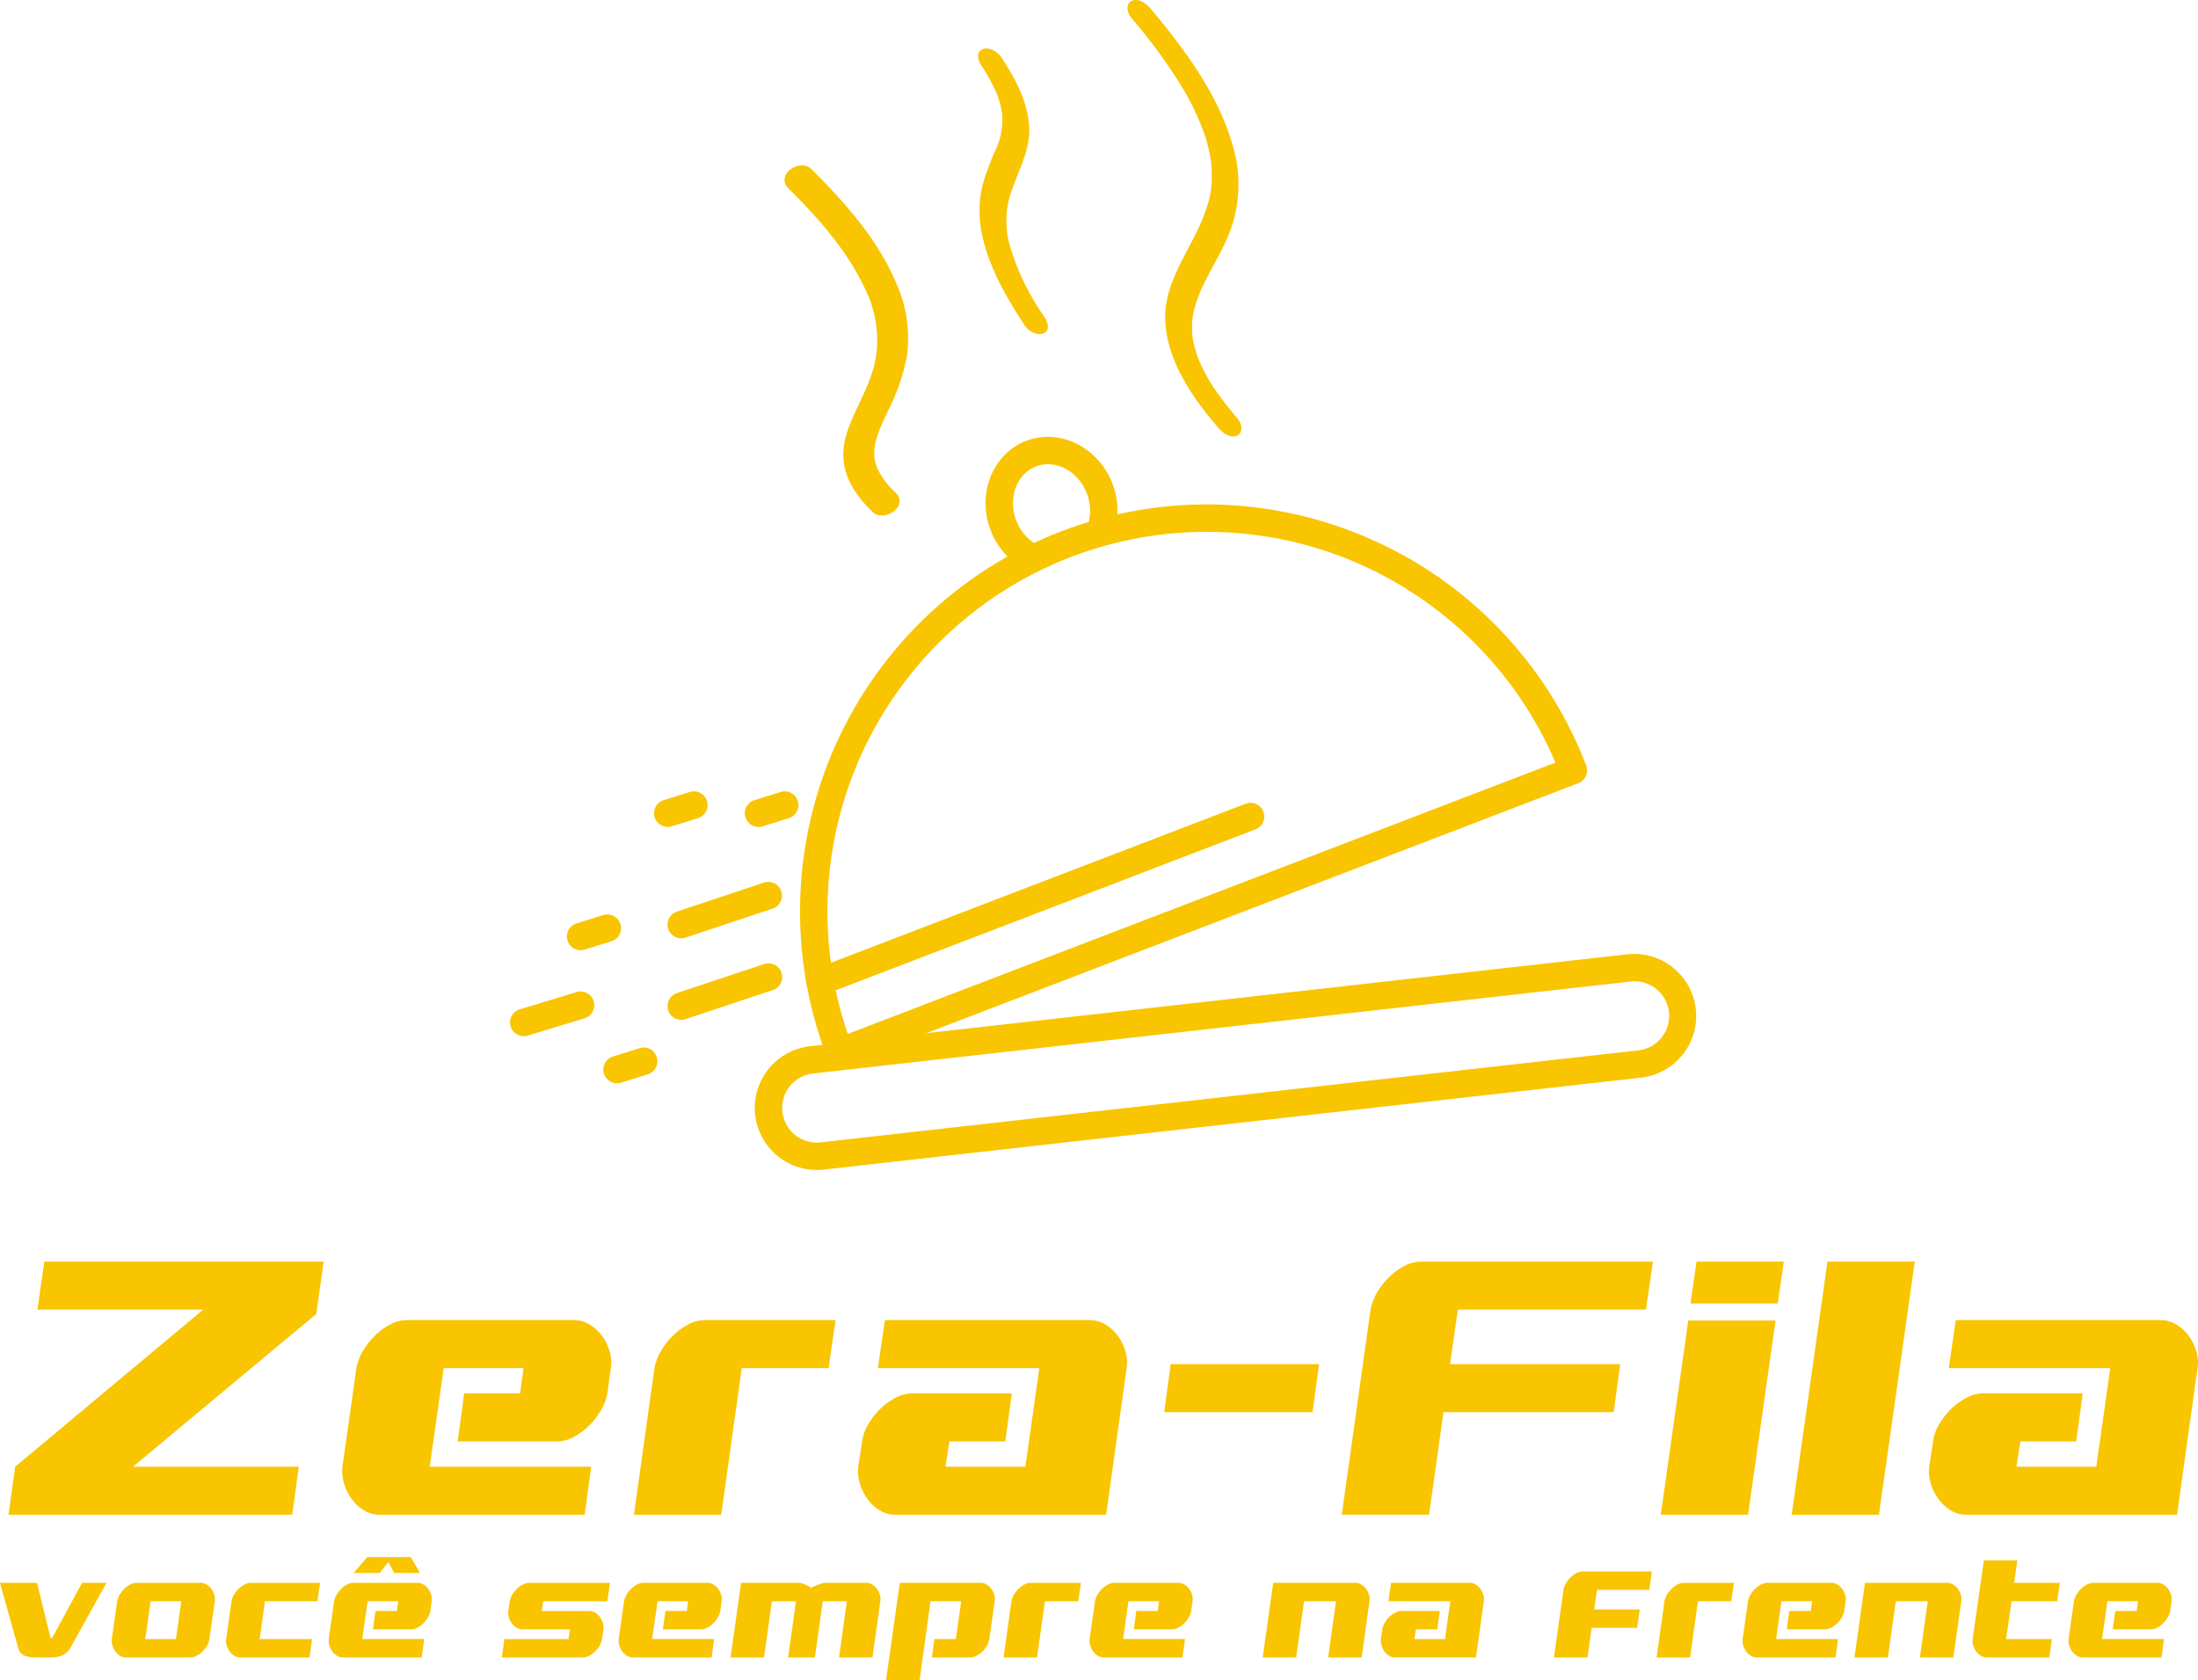 <svg xmlns="http://www.w3.org/2000/svg" width="351.776" height="268.966" viewBox="0 0 351.776 268.966">
  <g id="Group_499" data-name="Group 499" transform="translate(-1624.109 -286.462)">
    <g id="Group_497" data-name="Group 497">
      <g id="Group_496" data-name="Group 496">
        <g id="Group_494" data-name="Group 494">
          <path id="Path_2205" data-name="Path 2205" d="M1626.532,521.221l30.1-25.144h-26.541l1.118-7.682h44.7l-1.187,8.381-29.334,24.445h26.54l-1.048,7.682h-45.4Z" fill="#f8c500"/>
          <path id="Path_2206" data-name="Path 2206" d="M1721.309,509.487a8.093,8.093,0,0,1-.978,2.62,11.526,11.526,0,0,1-1.886,2.479,10.618,10.618,0,0,1-2.479,1.851,5.652,5.652,0,0,1-2.689.733h-15.925l1.048-7.683h8.94l.559-4.051h-12.781l-2.235,15.785h25.842l-1.048,7.682h-32.826a4.647,4.647,0,0,1-2.549-.733,7.02,7.02,0,0,1-1.956-1.851,7.825,7.825,0,0,1-1.187-2.479,6.783,6.783,0,0,1-.245-2.619l2.235-15.785a8.055,8.055,0,0,1,.978-2.619,11.439,11.439,0,0,1,1.886-2.479,10.579,10.579,0,0,1,2.479-1.851,5.76,5.76,0,0,1,2.759-.733H1716a4.709,4.709,0,0,1,2.515.733,6.873,6.873,0,0,1,1.99,1.851,7.9,7.9,0,0,1,1.188,2.479,5.965,5.965,0,0,1,.174,2.619Z" fill="#f8c500"/>
          <path id="Path_2207" data-name="Path 2207" d="M1728.852,505.436a8.029,8.029,0,0,1,.977-2.619,11.435,11.435,0,0,1,1.886-2.479,10.6,10.6,0,0,1,2.479-1.851,5.76,5.76,0,0,1,2.759-.733h20.883l-1.117,7.682h-13.9l-3.283,23.467h-13.968Z" fill="#f8c500"/>
          <path id="Path_2208" data-name="Path 2208" d="M1763,514.551a11.409,11.409,0,0,1,1.886-2.48,10.6,10.6,0,0,1,2.479-1.85,5.761,5.761,0,0,1,2.759-.734h15.924L1785,517.17h-8.94l-.628,4.051h12.781l2.235-15.785H1764.61l1.118-7.682h32.826a4.708,4.708,0,0,1,2.514.733,6.889,6.889,0,0,1,1.991,1.851,7.9,7.9,0,0,1,1.187,2.479,5.965,5.965,0,0,1,.174,2.619l-3.282,23.467H1767.4a4.647,4.647,0,0,1-2.549-.733,7.02,7.02,0,0,1-1.956-1.851,7.826,7.826,0,0,1-1.187-2.479,6.8,6.8,0,0,1-.245-2.619l.629-4.051A6.9,6.9,0,0,1,1763,514.551Z" fill="#f8c500"/>
          <path id="Path_2209" data-name="Path 2209" d="M1810.427,512.49l1.048-7.682h23.746l-1.048,7.682Z" fill="#f8c500"/>
          <path id="Path_2210" data-name="Path 2210" d="M1852.82,528.9h-13.968l4.609-32.826a8.042,8.042,0,0,1,.978-2.618,11.42,11.42,0,0,1,1.886-2.48,10.563,10.563,0,0,1,2.48-1.851,5.753,5.753,0,0,1,2.758-.733h37.087l-1.118,7.682h-30.1l-1.257,8.731h27.239l-1.048,7.682h-27.239Z" fill="#f8c500"/>
          <path id="Path_2211" data-name="Path 2211" d="M1908.275,497.823l-4.4,31.08h-13.968l4.4-31.08Zm-12.642-9.428H1909.6l-.978,6.705h-13.969Z" fill="#f8c500"/>
          <path id="Path_2212" data-name="Path 2212" d="M1916.585,488.395h13.968l-5.727,40.508h-13.968Z" fill="#f8c500"/>
          <path id="Path_2213" data-name="Path 2213" d="M1934.394,514.551a11.44,11.44,0,0,1,1.886-2.48,10.623,10.623,0,0,1,2.479-1.85,5.761,5.761,0,0,1,2.759-.734h15.924l-1.048,7.683h-8.939l-.629,4.051h12.781l2.235-15.785H1936l1.118-7.682h32.826a4.708,4.708,0,0,1,2.514.733,6.889,6.889,0,0,1,1.991,1.851,7.9,7.9,0,0,1,1.187,2.479,5.967,5.967,0,0,1,.175,2.619l-3.283,23.467h-33.734a4.647,4.647,0,0,1-2.549-.733,7.016,7.016,0,0,1-1.955-1.851,7.807,7.807,0,0,1-1.188-2.479,6.82,6.82,0,0,1-.245-2.619l.629-4.051A6.9,6.9,0,0,1,1934.394,514.551Z" fill="#f8c500"/>
        </g>
        <g id="Group_495" data-name="Group 495">
          <path id="Path_2214" data-name="Path 2214" d="M1744.968,464.907a9.943,9.943,0,0,1,8.758-10.981L1884.594,439.2a9.932,9.932,0,0,1,2.221,19.739l-130.868,14.725A9.943,9.943,0,0,1,1744.968,464.907Zm9.248-6.62a5.543,5.543,0,0,0,1.24,11.017l130.868-14.725a5.543,5.543,0,0,0-1.239-11.017Z" fill="#f8c500"/>
          <path id="Path_2215" data-name="Path 2215" d="M1756.125,445.631l68.917-26.426a2.194,2.194,0,0,0-1.571-4.1l-68.918,26.426a2.195,2.195,0,0,0,1.572,4.1Z" fill="#f8c500"/>
          <path id="Path_2216" data-name="Path 2216" d="M1746.163,418.723l4.189-1.307a2.194,2.194,0,1,0-1.307-4.189l-4.19,1.307a2.194,2.194,0,1,0,1.308,4.189Z" fill="#f8c500"/>
          <path id="Path_2217" data-name="Path 2217" d="M1708.581,452.21l9.049-2.748a2.195,2.195,0,1,0-1.307-4.19l-9.049,2.749a2.194,2.194,0,1,0,1.307,4.189Z" fill="#f8c500"/>
          <path id="Path_2218" data-name="Path 2218" d="M1731.63,418.723l4.19-1.307a2.194,2.194,0,1,0-1.307-4.189l-4.19,1.307a2.194,2.194,0,1,0,1.307,4.189Z" fill="#f8c500"/>
          <path id="Path_2219" data-name="Path 2219" d="M1733.793,436.543l13.96-4.648a2.195,2.195,0,0,0-1.308-4.19l-13.96,4.649a2.194,2.194,0,1,0,1.308,4.189Z" fill="#f8c500"/>
          <path id="Path_2220" data-name="Path 2220" d="M1717.731,438.438l4.189-1.307a2.195,2.195,0,1,0-1.307-4.19l-4.189,1.307a2.195,2.195,0,1,0,1.307,4.19Z" fill="#f8c500"/>
          <path id="Path_2221" data-name="Path 2221" d="M1733.793,449.591l13.96-4.649a2.194,2.194,0,0,0-1.307-4.189l-13.961,4.649a2.194,2.194,0,1,0,1.308,4.189Z" fill="#f8c500"/>
          <path id="Path_2222" data-name="Path 2222" d="M1723.548,459.742l4.189-1.307a2.195,2.195,0,1,0-1.307-4.19l-4.19,1.307a2.195,2.195,0,1,0,1.308,4.19Z" fill="#f8c500"/>
          <path id="Path_2223" data-name="Path 2223" d="M1877.967,408.984a65.074,65.074,0,0,0-29.659-33.863c-.046-.025-.095-.04-.142-.062a64.721,64.721,0,0,0-19.879-6.895c-.058-.015-.113-.036-.172-.046-.543-.093-1.088-.172-1.632-.251l-.17-.026a64.906,64.906,0,0,0-23.378.955,12.011,12.011,0,0,0-.783-4.92c-2.24-5.841-8.435-8.916-13.81-6.855s-7.924,8.489-5.685,14.33a12.017,12.017,0,0,0,2.707,4.183,65.171,65.171,0,0,0-28.925,80.05,2.195,2.195,0,0,0,2.835,1.264L1876.7,411.819A2.195,2.195,0,0,0,1877.967,408.984Zm-88.377-35.618a7.461,7.461,0,0,1-2.834-3.586c-1.374-3.582.043-7.467,3.158-8.661s6.766.747,8.14,4.329a7.452,7.452,0,0,1,.289,4.556q-1.846.561-3.663,1.235c-1.129.414-2.247.861-3.374,1.355-.428.185-.849.378-1.27.571C1789.886,373.235,1789.742,373.3,1789.59,373.366Zm-29.8,78.584a60.773,60.773,0,0,1,30.674-74.134l.018-.008.115-.055q.751-.366,1.515-.715c.269-.123.537-.245.8-.362.843-.368,1.7-.724,2.562-1.056.545-.209,1.094-.406,1.644-.6.221-.077.441-.153.666-.228.176-.06.354-.116.532-.174.752-.243,1.522-.48,2.335-.711.011,0,.021-.01.032-.013a60.51,60.51,0,0,1,26.8-1.431c.05.009.1,0,.149.01a60.358,60.358,0,0,1,18.484,6.45l.009.006c.682.369,1.353.755,2.019,1.149.109.065.219.128.328.194.525.315,1.04.643,1.553.973.253.164.508.324.758.491.356.236.7.482,1.054.725.4.278.8.554,1.189.842.189.139.375.282.562.423.544.409,1.085.822,1.615,1.25l.085.07q.963.779,1.9,1.6h0a60.721,60.721,0,0,1,15.856,21.876Z" fill="#f8c500"/>
        </g>
      </g>
      <path id="Path_2224" data-name="Path 2224" d="M1767.441,365.317c-.35-.336-.689-.681-1.021-1.035-.092-.1-.383-.441-.144-.156-.156-.186-.309-.375-.456-.567a15.709,15.709,0,0,1-1.2-1.919c-.209-.373-.048-.08-.049-.082-.059-.153-.119-.305-.172-.459a8.1,8.1,0,0,1-.253-.906c-.063-.295-.1-.591-.139-.891.077.644.007-.205.014-.447a10.38,10.38,0,0,1,.222-1.739c-.132.664.074-.248.135-.449.089-.293.188-.582.292-.87.454-1.246,1.03-2.444,1.595-3.642a32.268,32.268,0,0,0,2.983-8.685,21.376,21.376,0,0,0-1.618-11.5c-2.972-7.117-8.246-13.064-13.66-18.438-1.87-1.856-5.833.944-3.684,3.077,4.75,4.715,9.367,9.9,12.236,16.014a18.409,18.409,0,0,1,1.806,10.768c-.054.363-.122.723-.194,1.083-.074.376.083-.3-.042.185-.055.212-.109.423-.168.633-.2.718-.443,1.424-.709,2.12-.5,1.321-1.106,2.6-1.709,3.88-1.108,2.353-2.288,4.821-2.423,7.465-.2,3.869,1.993,7.064,4.679,9.636,1.9,1.822,5.871-.983,3.684-3.077Z" fill="#f8c500"/>
      <path id="Path_2225" data-name="Path 2225" d="M1822.2,353.5c-1.113-1.306-2.186-2.648-3.178-4.049a25.073,25.073,0,0,1-2.047-3.284c-.289-.543-.561-1.1-.81-1.657-.1-.234-.2-.471-.3-.708-.161-.388-.031-.068,0,.011-.064-.17-.124-.34-.182-.512a17.284,17.284,0,0,1-.711-2.895c-.058-.363,0-.013,0,.052-.013-.124-.029-.249-.037-.374-.015-.222-.034-.442-.042-.664q-.024-.642.012-1.285c.024-.414.071-.824.129-1.235.037-.261-.054.224.039-.208.047-.219.093-.438.147-.656a22.008,22.008,0,0,1,1.729-4.475c1.492-3,3.312-5.851,4.362-9.058a21.679,21.679,0,0,0,.1-12.721c-2.327-8.235-7.746-15.476-13.155-21.941-.661-.79-1.95-1.765-3.043-1.23-1.048.513-.665,1.96-.073,2.668a88.989,88.989,0,0,1,7.787,10.539,41.477,41.477,0,0,1,3.994,8.252,25.243,25.243,0,0,1,.9,3.593,9.273,9.273,0,0,1,.164,1.323q.062.779.061,1.559a14.837,14.837,0,0,1-.834,5.209c-2.055,6.422-7.266,11.7-6.558,18.862.617,6.228,4.484,11.693,8.428,16.322.669.785,1.944,1.768,3.043,1.23,1.042-.51.673-1.964.073-2.668Z" fill="#f8c500"/>
      <path id="Path_2226" data-name="Path 2226" d="M1781.231,297.044a26.339,26.339,0,0,1,2.479,4.6,14.312,14.312,0,0,1,.5,1.57c.078.306.147.614.2.924.021.119.041.238.059.357.061.383-.007-.219.028.271a11.231,11.231,0,0,1-1.046,5.675,42.32,42.32,0,0,0-2.111,5.71,18.07,18.07,0,0,0,.021,8.223c1.152,5.136,3.907,9.831,6.748,14.192.555.851,2.026,1.728,3.043,1.229,1.122-.549.569-1.907.073-2.667a38.782,38.782,0,0,1-5.607-11.729,14.64,14.64,0,0,1-.011-7.109c1.091-4.04,3.572-7.554,3.187-11.918-.35-3.961-2.292-7.511-4.451-10.769-.562-.847-2.021-1.73-3.043-1.23-1.118.547-.575,1.911-.074,2.668Z" fill="#f8c500"/>
    </g>
    <g id="Group_498" data-name="Group 498">
      <path id="Path_2227" data-name="Path 2227" d="M1624.109,539.809h5.921l2.2,8.921a1.29,1.29,0,0,1,.174-.147.824.824,0,0,0,.174-.175l4.662-8.6h3.911l-5.813,10.475a2.959,2.959,0,0,1-1.42,1.205,5.5,5.5,0,0,1-1.8.268H1629.9a4.77,4.77,0,0,1-1.849-.281,1.864,1.864,0,0,1-.964-1.005Z" fill="#f8c500"/>
      <path id="Path_2228" data-name="Path 2228" d="M1658.482,542.755l-.857,6.055a2.647,2.647,0,0,1-.349,1.005,4.379,4.379,0,0,1-.723.951,3.944,3.944,0,0,1-.964.71,2.239,2.239,0,0,1-1.045.281h-10.261a1.777,1.777,0,0,1-.978-.281,2.682,2.682,0,0,1-.75-.71,3.008,3.008,0,0,1-.456-.951,2.634,2.634,0,0,1-.094-1.005l.858-6.055a3.067,3.067,0,0,1,.375-1,4.329,4.329,0,0,1,.723-.951,4.05,4.05,0,0,1,.951-.71,2.207,2.207,0,0,1,1.059-.281h10.261a1.8,1.8,0,0,1,.964.281,2.641,2.641,0,0,1,.764.71,3.007,3.007,0,0,1,.455.951A2.3,2.3,0,0,1,1658.482,542.755Zm-10.261,0-.857,6.055h4.9l.858-6.055Z" fill="#f8c500"/>
      <path id="Path_2229" data-name="Path 2229" d="M1674.905,542.755h-8.386l-.857,6.055h8.386l-.4,2.947h-11.065a1.779,1.779,0,0,1-.978-.281,2.682,2.682,0,0,1-.75-.71,3.008,3.008,0,0,1-.456-.951,2.613,2.613,0,0,1-.093-1.005l.857-6.055a3.089,3.089,0,0,1,.375-1,4.307,4.307,0,0,1,.724-.951,4.013,4.013,0,0,1,.951-.71,2.2,2.2,0,0,1,1.058-.281h11.065Z" fill="#f8c500"/>
      <path id="Path_2230" data-name="Path 2230" d="M1692.989,544.31a3.111,3.111,0,0,1-.375,1,4.392,4.392,0,0,1-.724.951,4.053,4.053,0,0,1-.951.71,2.156,2.156,0,0,1-1.031.281H1683.8l.4-2.946h3.43l.214-1.555h-4.9l-.857,6.055H1692l-.4,2.947H1679a1.78,1.78,0,0,1-.978-.281,2.682,2.682,0,0,1-.75-.71,3.008,3.008,0,0,1-.456-.951,2.638,2.638,0,0,1-.094-1.005l.858-6.055a3.089,3.089,0,0,1,.375-1,4.332,4.332,0,0,1,.723-.951,4.038,4.038,0,0,1,.952-.71,2.2,2.2,0,0,1,1.058-.281h10.261a1.8,1.8,0,0,1,.964.281,2.631,2.631,0,0,1,.764.71,3.009,3.009,0,0,1,.455.951,2.279,2.279,0,0,1,.067,1Zm-5.814-6.082-.911-1.768-1.393,1.768h-4.152l2.169-2.545h6.966l1.474,2.545Z" fill="#f8c500"/>
      <path id="Path_2231" data-name="Path 2231" d="M1720.691,547.256l-.241,1.554a2.647,2.647,0,0,1-.349,1.005,4.378,4.378,0,0,1-.723.951,3.945,3.945,0,0,1-.964.71,2.238,2.238,0,0,1-1.045.281h-12.94l.4-2.947h10.262l.241-1.554h-7.582a1.8,1.8,0,0,1-.965-.281,2.781,2.781,0,0,1-.776-.71,2.849,2.849,0,0,1-.47-.951,2.294,2.294,0,0,1-.067-1l.215-1.555a3.089,3.089,0,0,1,.375-1,4.332,4.332,0,0,1,.723-.951,4.038,4.038,0,0,1,.952-.71,2.2,2.2,0,0,1,1.058-.281h12.94l-.429,2.946h-10.261l-.214,1.555h7.582a1.776,1.776,0,0,1,.977.281,2.7,2.7,0,0,1,.751.71,3.006,3.006,0,0,1,.455.951A2.635,2.635,0,0,1,1720.691,547.256Z" fill="#f8c500"/>
      <path id="Path_2232" data-name="Path 2232" d="M1739.391,544.31a3.067,3.067,0,0,1-.375,1,4.419,4.419,0,0,1-.723.951,4.055,4.055,0,0,1-.951.71,2.162,2.162,0,0,1-1.032.281H1730.2l.4-2.946h3.429l.214-1.555h-4.9l-.858,6.055h9.913l-.4,2.947h-12.592a1.776,1.776,0,0,1-.977-.281,2.689,2.689,0,0,1-.751-.71,3.032,3.032,0,0,1-.456-.951,2.613,2.613,0,0,1-.093-1.005l.857-6.055a3.092,3.092,0,0,1,.375-1,4.337,4.337,0,0,1,.724-.951,4.013,4.013,0,0,1,.951-.71,2.2,2.2,0,0,1,1.058-.281h10.261a1.807,1.807,0,0,1,.965.281,2.624,2.624,0,0,1,.763.71,3.009,3.009,0,0,1,.455.951,2.278,2.278,0,0,1,.068,1Z" fill="#f8c500"/>
      <path id="Path_2233" data-name="Path 2233" d="M1758.386,551.757l1.259-9h-3.858l-1.259,9h-4.286l1.259-9h-3.858l-1.259,9h-5.359l1.688-11.948h9.243a1.872,1.872,0,0,1,.523.093,5.045,5.045,0,0,1,.6.228c.2.09.375.179.536.268a1.059,1.059,0,0,1,.322.241,1.444,1.444,0,0,1,.4-.241q.294-.133.643-.268c.232-.089.459-.165.683-.228a2.1,2.1,0,0,1,.522-.093h6.564a1.8,1.8,0,0,1,.965.281,2.625,2.625,0,0,1,.763.71,3.007,3.007,0,0,1,.455.951,2.294,2.294,0,0,1,.068,1l-1.26,9Z" fill="#f8c500"/>
      <path id="Path_2234" data-name="Path 2234" d="M1782.445,548.81a2.645,2.645,0,0,1-.349,1.005,4.374,4.374,0,0,1-.723.951,3.965,3.965,0,0,1-.964.71,2.242,2.242,0,0,1-1.045.281h-6.109l.4-2.947h3.429l.858-6.055h-4.9l-1.768,12.673h-5.359l2.2-15.619h12.941a1.8,1.8,0,0,1,.964.281,2.643,2.643,0,0,1,.764.71,3.009,3.009,0,0,1,.455.951,2.294,2.294,0,0,1,.067,1Z" fill="#f8c500"/>
      <path id="Path_2235" data-name="Path 2235" d="M1785.981,542.755a3.072,3.072,0,0,1,.375-1,4.332,4.332,0,0,1,.723-.951,4.038,4.038,0,0,1,.952-.71,2.2,2.2,0,0,1,1.058-.281h8.01l-.428,2.946h-5.332l-1.259,9h-5.359Z" fill="#f8c500"/>
      <path id="Path_2236" data-name="Path 2236" d="M1814.755,544.31a3.092,3.092,0,0,1-.376,1,4.388,4.388,0,0,1-.723.951,4.053,4.053,0,0,1-.951.71,2.156,2.156,0,0,1-1.031.281h-6.109l.4-2.946h3.429l.215-1.555h-4.9l-.858,6.055h9.913l-.4,2.947h-12.592a1.776,1.776,0,0,1-.977-.281,2.685,2.685,0,0,1-.751-.71,3.027,3.027,0,0,1-.455-.951,2.617,2.617,0,0,1-.094-1.005l.857-6.055a3.111,3.111,0,0,1,.375-1,4.367,4.367,0,0,1,.724-.951,4.053,4.053,0,0,1,.951-.71,2.2,2.2,0,0,1,1.058-.281h10.262a1.8,1.8,0,0,1,.964.281,2.643,2.643,0,0,1,.764.71,3.009,3.009,0,0,1,.455.951,2.294,2.294,0,0,1,.067,1Z" fill="#f8c500"/>
      <path id="Path_2237" data-name="Path 2237" d="M1842.028,551.757h-5.358l1.259-9h-5.117l-1.259,9h-5.359l1.688-11.948h13.155a1.8,1.8,0,0,1,.964.281,2.629,2.629,0,0,1,.764.71,3.009,3.009,0,0,1,.455.951,2.279,2.279,0,0,1,.067,1Z" fill="#f8c500"/>
      <path id="Path_2238" data-name="Path 2238" d="M1845.7,546.252a4.331,4.331,0,0,1,.723-.951,4.035,4.035,0,0,1,.951-.71,2.2,2.2,0,0,1,1.058-.281h6.108l-.4,2.946h-3.43l-.241,1.554h4.9l.857-6.055h-9.912l.428-2.946h12.592a1.807,1.807,0,0,1,.965.281,2.625,2.625,0,0,1,.763.71,3.006,3.006,0,0,1,.455.951,2.28,2.28,0,0,1,.068,1l-1.26,9h-12.94a1.776,1.776,0,0,1-.977-.281,2.688,2.688,0,0,1-.751-.71,3.032,3.032,0,0,1-.456-.951,2.613,2.613,0,0,1-.093-1.005l.241-1.554A2.648,2.648,0,0,1,1845.7,546.252Z" fill="#f8c500"/>
      <path id="Path_2239" data-name="Path 2239" d="M1872.811,551.757l1.527-10.823a3.084,3.084,0,0,1,.375-1.005,4.382,4.382,0,0,1,.724-.951,4.182,4.182,0,0,1,.937-.71,2.14,2.14,0,0,1,1.045-.281h11.065l-.4,2.947H1879.7l-.456,3.134h7.287l-.4,2.947h-7.287l-.67,4.742Z" fill="#f8c500"/>
      <path id="Path_2240" data-name="Path 2240" d="M1890.493,542.755a3.089,3.089,0,0,1,.375-1,4.3,4.3,0,0,1,.724-.951,4.01,4.01,0,0,1,.951-.71,2.2,2.2,0,0,1,1.058-.281h8.011l-.429,2.946h-5.332l-1.259,9h-5.358Z" fill="#f8c500"/>
      <path id="Path_2241" data-name="Path 2241" d="M1919.266,544.31a3.067,3.067,0,0,1-.375,1,4.419,4.419,0,0,1-.723.951,4.055,4.055,0,0,1-.951.71,2.162,2.162,0,0,1-1.032.281h-6.108l.4-2.946h3.429l.214-1.555h-4.9l-.858,6.055h9.913l-.4,2.947h-12.592a1.776,1.776,0,0,1-.977-.281,2.689,2.689,0,0,1-.751-.71,3.032,3.032,0,0,1-.456-.951,2.613,2.613,0,0,1-.093-1.005l.857-6.055a3.092,3.092,0,0,1,.375-1,4.337,4.337,0,0,1,.724-.951,4.013,4.013,0,0,1,.951-.71,2.2,2.2,0,0,1,1.058-.281h10.261a1.807,1.807,0,0,1,.965.281,2.624,2.624,0,0,1,.763.71,3.009,3.009,0,0,1,.455.951,2.278,2.278,0,0,1,.068,1Z" fill="#f8c500"/>
      <path id="Path_2242" data-name="Path 2242" d="M1936.735,551.757h-5.359l1.26-9h-5.118l-1.259,9H1920.9l1.688-11.948h13.154a1.8,1.8,0,0,1,.965.281,2.625,2.625,0,0,1,.763.71,3.009,3.009,0,0,1,.456.951,2.278,2.278,0,0,1,.066,1Z" fill="#f8c500"/>
      <path id="Path_2243" data-name="Path 2243" d="M1952.085,551.757h-9.993a1.776,1.776,0,0,1-.977-.281,2.685,2.685,0,0,1-.751-.71,3.027,3.027,0,0,1-.455-.951,2.6,2.6,0,0,1-.094-1.005l1.8-12.592h5.358l-.509,3.591h7.314l-.428,2.946h-7.314l-.858,6.055h7.314Z" fill="#f8c500"/>
      <path id="Path_2244" data-name="Path 2244" d="M1971.429,544.31a3.111,3.111,0,0,1-.375,1,4.388,4.388,0,0,1-.724.951,4.052,4.052,0,0,1-.951.71,2.156,2.156,0,0,1-1.031.281h-6.108l.4-2.946h3.43l.214-1.555h-4.9l-.857,6.055h9.912l-.4,2.947h-12.591a1.78,1.78,0,0,1-.978-.281,2.685,2.685,0,0,1-.75-.71,3.01,3.01,0,0,1-.456-.951,2.634,2.634,0,0,1-.094-1.005l.858-6.055a3.067,3.067,0,0,1,.375-1,4.332,4.332,0,0,1,.723-.951,4.038,4.038,0,0,1,.952-.71,2.2,2.2,0,0,1,1.058-.281h10.261a1.8,1.8,0,0,1,.964.281,2.641,2.641,0,0,1,.764.71,3.007,3.007,0,0,1,.455.951,2.279,2.279,0,0,1,.067,1Z" fill="#f8c500"/>
    </g>
  </g>
</svg>
